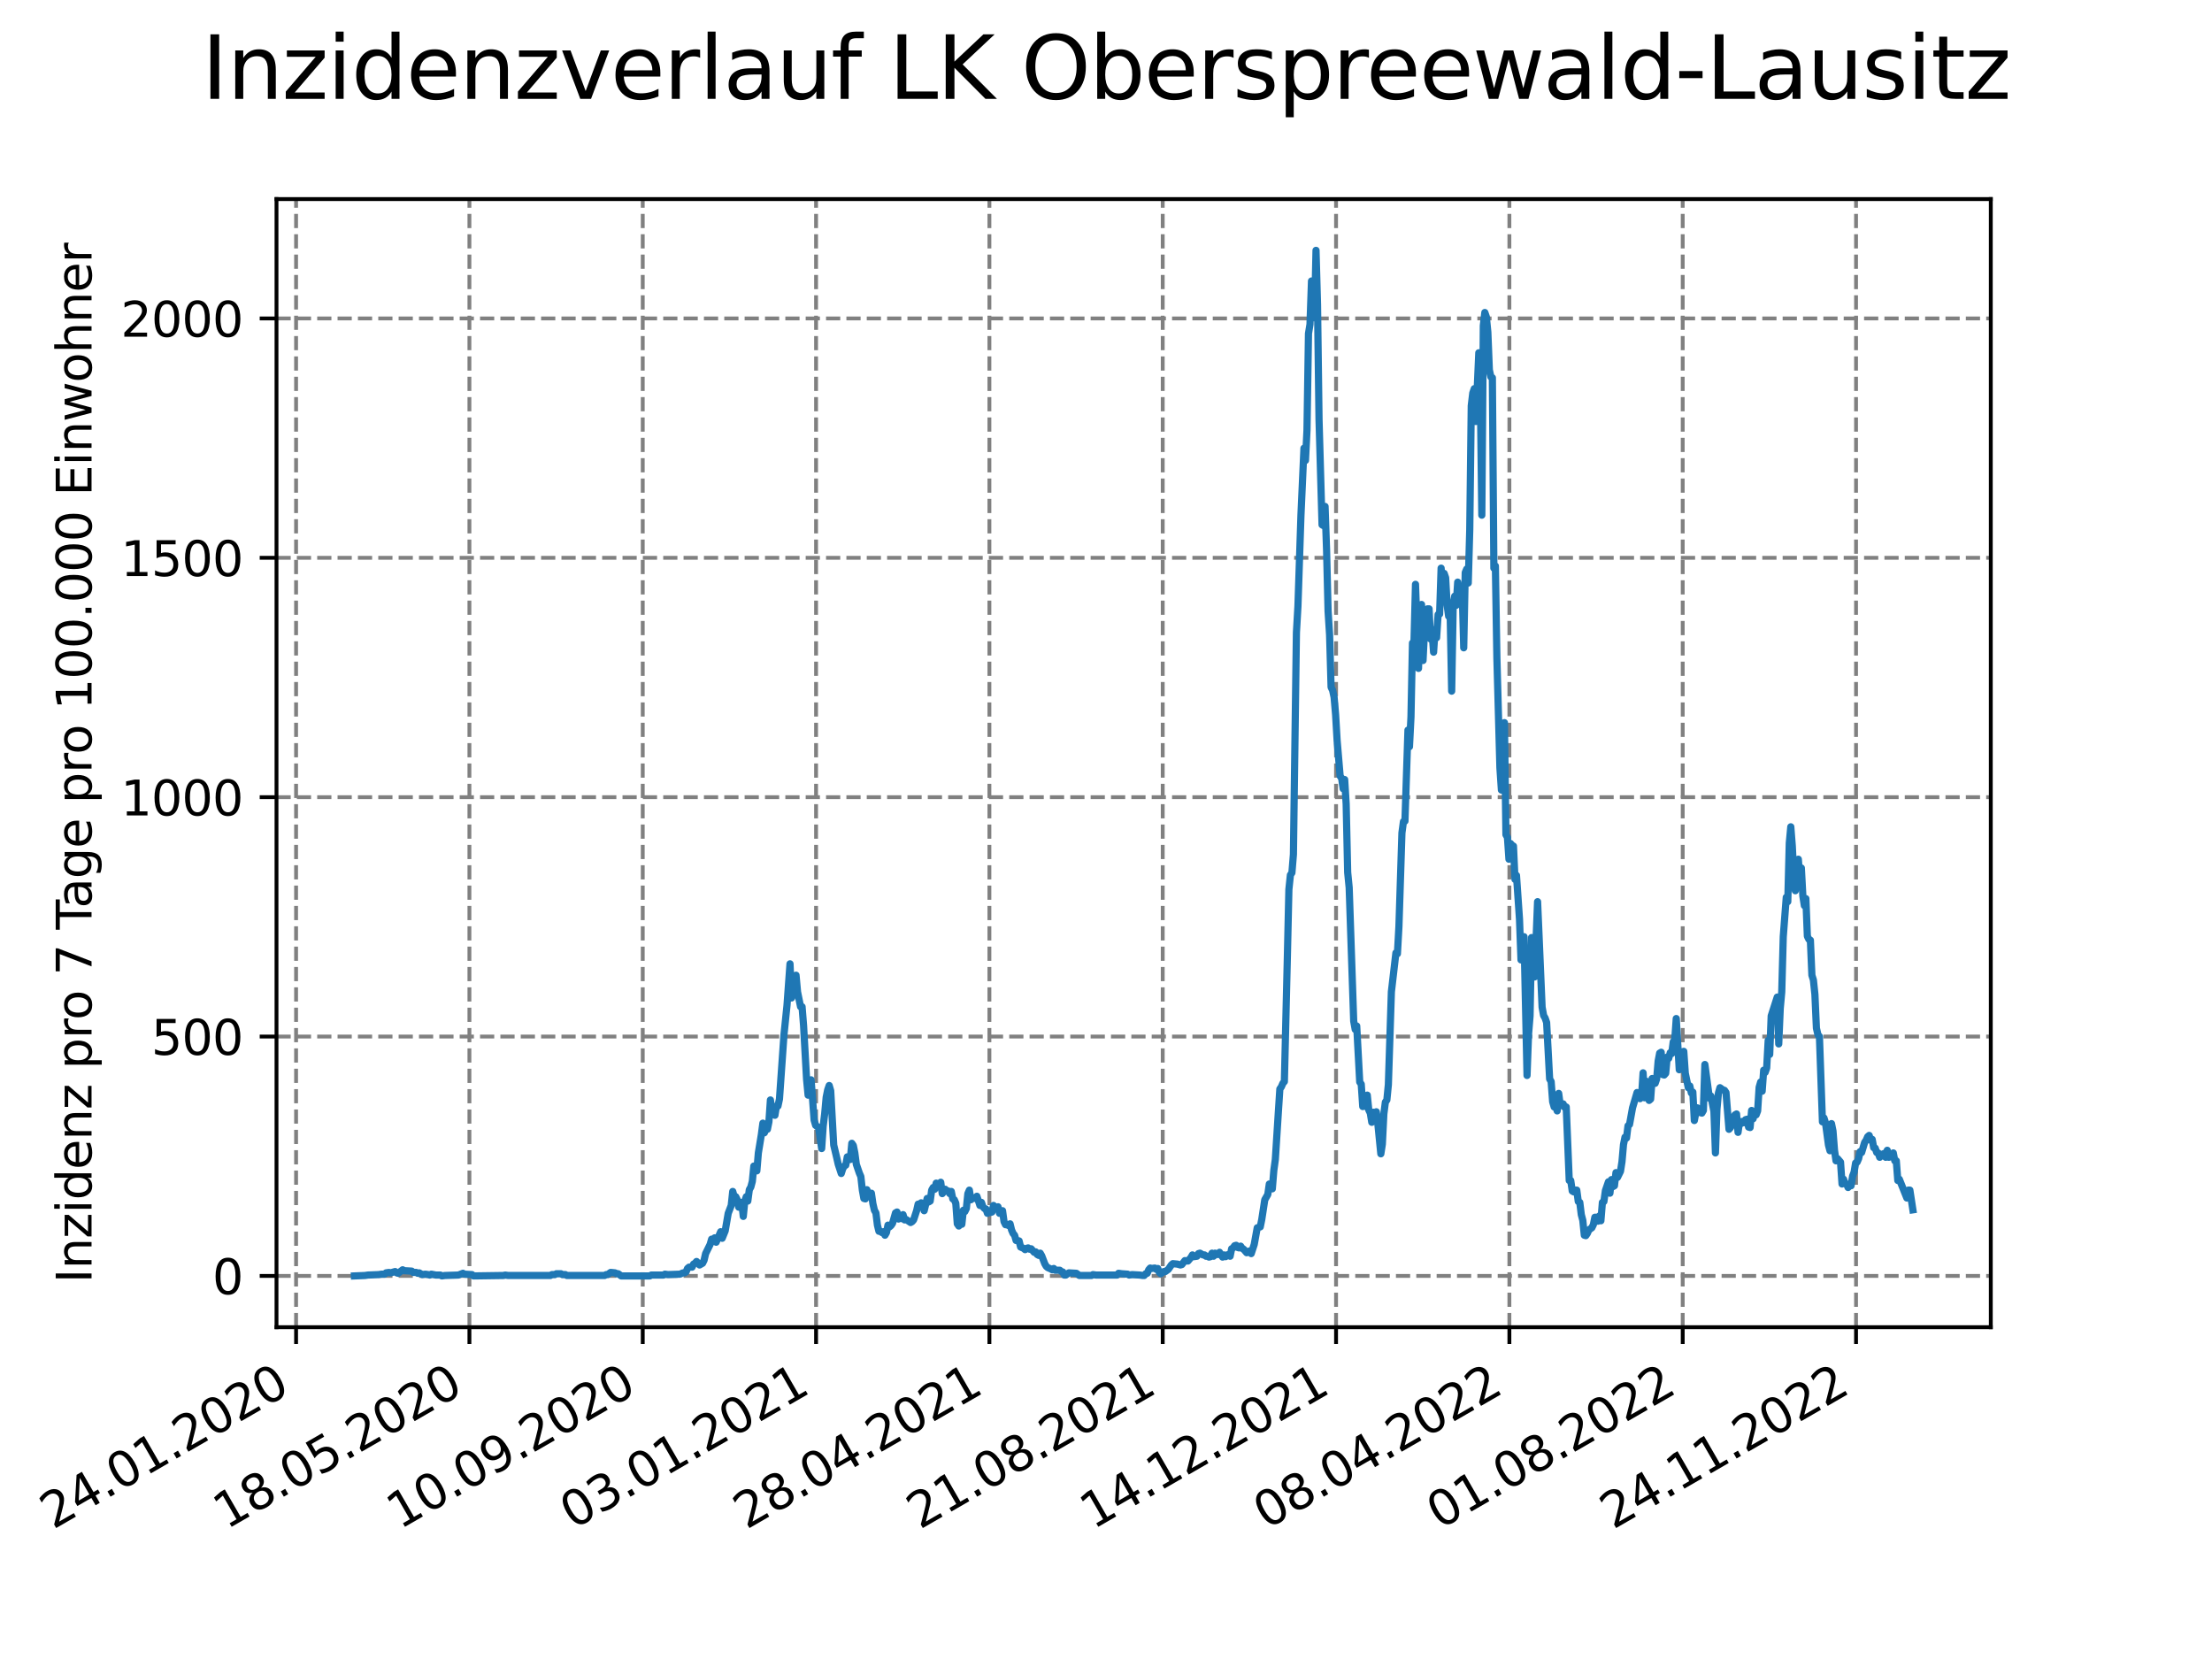 <?xml version="1.0" encoding="utf-8" standalone="no"?>
<!DOCTYPE svg PUBLIC "-//W3C//DTD SVG 1.1//EN"
  "http://www.w3.org/Graphics/SVG/1.1/DTD/svg11.dtd">
<svg xmlns:xlink="http://www.w3.org/1999/xlink" width="460.8pt" height="345.6pt" viewBox="0 0 460.8 345.6" xmlns="http://www.w3.org/2000/svg" version="1.1">
 <defs>
  <style type="text/css">*{stroke-linejoin: round; stroke-linecap: butt}</style>
 </defs>
 <g id="figure_1">
  <g id="patch_1">
   <path d="M 0 345.6 
L 460.8 345.6 
L 460.8 0 
L 0 0 
z
" style="fill: #ffffff"/>
  </g>
  <g id="axes_1">
   <g id="patch_2">
    <path d="M 57.6 276.48 
L 414.72 276.48 
L 414.72 41.472 
L 57.6 41.472 
z
" style="fill: #ffffff"/>
   </g>
   <g id="matplotlib.axis_1">
    <g id="xtick_1">
     <g id="line2d_1">
      <path d="M 61.679 276.48 
L 61.679 41.472 
" clip-path="url(#pa7d94f4fd1)" style="fill: none; stroke-dasharray: 2.96,1.28; stroke-dashoffset: 0; stroke: #808080; stroke-width: 0.8"/>
     </g>
     <g id="line2d_2">
      <defs>
       <path id="mafaff8a886" d="M 0 0 
L 0 3.5 
" style="stroke: #000000; stroke-width: 0.8"/>
      </defs>
      <g>
       <use xlink:href="#mafaff8a886" x="61.679" y="276.48" style="stroke: #000000; stroke-width: 0.8"/>
      </g>
     </g>
     <g id="text_1">
      <!-- 24.01.2020 -->
      <g transform="translate(11.054 318.689) rotate(-30) scale(0.1 -0.1)">
       <defs>
        <path id="DejaVuSans-32" d="M 1228 531 
L 3431 531 
L 3431 0 
L 469 0 
L 469 531 
Q 828 903 1448 1529 
Q 2069 2156 2228 2338 
Q 2531 2678 2651 2914 
Q 2772 3150 2772 3378 
Q 2772 3750 2511 3984 
Q 2250 4219 1831 4219 
Q 1534 4219 1204 4116 
Q 875 4013 500 3803 
L 500 4441 
Q 881 4594 1212 4672 
Q 1544 4750 1819 4750 
Q 2544 4750 2975 4387 
Q 3406 4025 3406 3419 
Q 3406 3131 3298 2873 
Q 3191 2616 2906 2266 
Q 2828 2175 2409 1742 
Q 1991 1309 1228 531 
z
" transform="scale(0.016)"/>
        <path id="DejaVuSans-34" d="M 2419 4116 
L 825 1625 
L 2419 1625 
L 2419 4116 
z
M 2253 4666 
L 3047 4666 
L 3047 1625 
L 3713 1625 
L 3713 1100 
L 3047 1100 
L 3047 0 
L 2419 0 
L 2419 1100 
L 313 1100 
L 313 1709 
L 2253 4666 
z
" transform="scale(0.016)"/>
        <path id="DejaVuSans-2e" d="M 684 794 
L 1344 794 
L 1344 0 
L 684 0 
L 684 794 
z
" transform="scale(0.016)"/>
        <path id="DejaVuSans-30" d="M 2034 4250 
Q 1547 4250 1301 3770 
Q 1056 3291 1056 2328 
Q 1056 1369 1301 889 
Q 1547 409 2034 409 
Q 2525 409 2770 889 
Q 3016 1369 3016 2328 
Q 3016 3291 2770 3770 
Q 2525 4250 2034 4250 
z
M 2034 4750 
Q 2819 4750 3233 4129 
Q 3647 3509 3647 2328 
Q 3647 1150 3233 529 
Q 2819 -91 2034 -91 
Q 1250 -91 836 529 
Q 422 1150 422 2328 
Q 422 3509 836 4129 
Q 1250 4750 2034 4750 
z
" transform="scale(0.016)"/>
        <path id="DejaVuSans-31" d="M 794 531 
L 1825 531 
L 1825 4091 
L 703 3866 
L 703 4441 
L 1819 4666 
L 2450 4666 
L 2450 531 
L 3481 531 
L 3481 0 
L 794 0 
L 794 531 
z
" transform="scale(0.016)"/>
       </defs>
       <use xlink:href="#DejaVuSans-32"/>
       <use xlink:href="#DejaVuSans-34" x="63.623"/>
       <use xlink:href="#DejaVuSans-2e" x="127.246"/>
       <use xlink:href="#DejaVuSans-30" x="159.033"/>
       <use xlink:href="#DejaVuSans-31" x="222.656"/>
       <use xlink:href="#DejaVuSans-2e" x="286.279"/>
       <use xlink:href="#DejaVuSans-32" x="318.066"/>
       <use xlink:href="#DejaVuSans-30" x="381.689"/>
       <use xlink:href="#DejaVuSans-32" x="445.312"/>
       <use xlink:href="#DejaVuSans-30" x="508.936"/>
      </g>
     </g>
    </g>
    <g id="xtick_2">
     <g id="line2d_3">
      <path d="M 97.787 276.48 
L 97.787 41.472 
" clip-path="url(#pa7d94f4fd1)" style="fill: none; stroke-dasharray: 2.96,1.28; stroke-dashoffset: 0; stroke: #808080; stroke-width: 0.8"/>
     </g>
     <g id="line2d_4">
      <g>
       <use xlink:href="#mafaff8a886" x="97.787" y="276.48" style="stroke: #000000; stroke-width: 0.8"/>
      </g>
     </g>
     <g id="text_2">
      <!-- 18.05.2020 -->
      <g transform="translate(47.162 318.689) rotate(-30) scale(0.1 -0.1)">
       <defs>
        <path id="DejaVuSans-38" d="M 2034 2216 
Q 1584 2216 1326 1975 
Q 1069 1734 1069 1313 
Q 1069 891 1326 650 
Q 1584 409 2034 409 
Q 2484 409 2743 651 
Q 3003 894 3003 1313 
Q 3003 1734 2745 1975 
Q 2488 2216 2034 2216 
z
M 1403 2484 
Q 997 2584 770 2862 
Q 544 3141 544 3541 
Q 544 4100 942 4425 
Q 1341 4750 2034 4750 
Q 2731 4750 3128 4425 
Q 3525 4100 3525 3541 
Q 3525 3141 3298 2862 
Q 3072 2584 2669 2484 
Q 3125 2378 3379 2068 
Q 3634 1759 3634 1313 
Q 3634 634 3220 271 
Q 2806 -91 2034 -91 
Q 1263 -91 848 271 
Q 434 634 434 1313 
Q 434 1759 690 2068 
Q 947 2378 1403 2484 
z
M 1172 3481 
Q 1172 3119 1398 2916 
Q 1625 2713 2034 2713 
Q 2441 2713 2670 2916 
Q 2900 3119 2900 3481 
Q 2900 3844 2670 4047 
Q 2441 4250 2034 4250 
Q 1625 4250 1398 4047 
Q 1172 3844 1172 3481 
z
" transform="scale(0.016)"/>
        <path id="DejaVuSans-35" d="M 691 4666 
L 3169 4666 
L 3169 4134 
L 1269 4134 
L 1269 2991 
Q 1406 3038 1543 3061 
Q 1681 3084 1819 3084 
Q 2600 3084 3056 2656 
Q 3513 2228 3513 1497 
Q 3513 744 3044 326 
Q 2575 -91 1722 -91 
Q 1428 -91 1123 -41 
Q 819 9 494 109 
L 494 744 
Q 775 591 1075 516 
Q 1375 441 1709 441 
Q 2250 441 2565 725 
Q 2881 1009 2881 1497 
Q 2881 1984 2565 2268 
Q 2250 2553 1709 2553 
Q 1456 2553 1204 2497 
Q 953 2441 691 2322 
L 691 4666 
z
" transform="scale(0.016)"/>
       </defs>
       <use xlink:href="#DejaVuSans-31"/>
       <use xlink:href="#DejaVuSans-38" x="63.623"/>
       <use xlink:href="#DejaVuSans-2e" x="127.246"/>
       <use xlink:href="#DejaVuSans-30" x="159.033"/>
       <use xlink:href="#DejaVuSans-35" x="222.656"/>
       <use xlink:href="#DejaVuSans-2e" x="286.279"/>
       <use xlink:href="#DejaVuSans-32" x="318.066"/>
       <use xlink:href="#DejaVuSans-30" x="381.689"/>
       <use xlink:href="#DejaVuSans-32" x="445.312"/>
       <use xlink:href="#DejaVuSans-30" x="508.936"/>
      </g>
     </g>
    </g>
    <g id="xtick_3">
     <g id="line2d_5">
      <path d="M 133.894 276.48 
L 133.894 41.472 
" clip-path="url(#pa7d94f4fd1)" style="fill: none; stroke-dasharray: 2.96,1.28; stroke-dashoffset: 0; stroke: #808080; stroke-width: 0.8"/>
     </g>
     <g id="line2d_6">
      <g>
       <use xlink:href="#mafaff8a886" x="133.894" y="276.48" style="stroke: #000000; stroke-width: 0.8"/>
      </g>
     </g>
     <g id="text_3">
      <!-- 10.09.2020 -->
      <g transform="translate(83.269 318.689) rotate(-30) scale(0.1 -0.1)">
       <defs>
        <path id="DejaVuSans-39" d="M 703 97 
L 703 672 
Q 941 559 1184 500 
Q 1428 441 1663 441 
Q 2288 441 2617 861 
Q 2947 1281 2994 2138 
Q 2813 1869 2534 1725 
Q 2256 1581 1919 1581 
Q 1219 1581 811 2004 
Q 403 2428 403 3163 
Q 403 3881 828 4315 
Q 1253 4750 1959 4750 
Q 2769 4750 3195 4129 
Q 3622 3509 3622 2328 
Q 3622 1225 3098 567 
Q 2575 -91 1691 -91 
Q 1453 -91 1209 -44 
Q 966 3 703 97 
z
M 1959 2075 
Q 2384 2075 2632 2365 
Q 2881 2656 2881 3163 
Q 2881 3666 2632 3958 
Q 2384 4250 1959 4250 
Q 1534 4250 1286 3958 
Q 1038 3666 1038 3163 
Q 1038 2656 1286 2365 
Q 1534 2075 1959 2075 
z
" transform="scale(0.016)"/>
       </defs>
       <use xlink:href="#DejaVuSans-31"/>
       <use xlink:href="#DejaVuSans-30" x="63.623"/>
       <use xlink:href="#DejaVuSans-2e" x="127.246"/>
       <use xlink:href="#DejaVuSans-30" x="159.033"/>
       <use xlink:href="#DejaVuSans-39" x="222.656"/>
       <use xlink:href="#DejaVuSans-2e" x="286.279"/>
       <use xlink:href="#DejaVuSans-32" x="318.066"/>
       <use xlink:href="#DejaVuSans-30" x="381.689"/>
       <use xlink:href="#DejaVuSans-32" x="445.312"/>
       <use xlink:href="#DejaVuSans-30" x="508.936"/>
      </g>
     </g>
    </g>
    <g id="xtick_4">
     <g id="line2d_7">
      <path d="M 170.002 276.48 
L 170.002 41.472 
" clip-path="url(#pa7d94f4fd1)" style="fill: none; stroke-dasharray: 2.96,1.28; stroke-dashoffset: 0; stroke: #808080; stroke-width: 0.8"/>
     </g>
     <g id="line2d_8">
      <g>
       <use xlink:href="#mafaff8a886" x="170.002" y="276.48" style="stroke: #000000; stroke-width: 0.8"/>
      </g>
     </g>
     <g id="text_4">
      <!-- 03.01.2021 -->
      <g transform="translate(119.377 318.689) rotate(-30) scale(0.1 -0.1)">
       <defs>
        <path id="DejaVuSans-33" d="M 2597 2516 
Q 3050 2419 3304 2112 
Q 3559 1806 3559 1356 
Q 3559 666 3084 287 
Q 2609 -91 1734 -91 
Q 1441 -91 1130 -33 
Q 819 25 488 141 
L 488 750 
Q 750 597 1062 519 
Q 1375 441 1716 441 
Q 2309 441 2620 675 
Q 2931 909 2931 1356 
Q 2931 1769 2642 2001 
Q 2353 2234 1838 2234 
L 1294 2234 
L 1294 2753 
L 1863 2753 
Q 2328 2753 2575 2939 
Q 2822 3125 2822 3475 
Q 2822 3834 2567 4026 
Q 2313 4219 1838 4219 
Q 1578 4219 1281 4162 
Q 984 4106 628 3988 
L 628 4550 
Q 988 4650 1302 4700 
Q 1616 4750 1894 4750 
Q 2613 4750 3031 4423 
Q 3450 4097 3450 3541 
Q 3450 3153 3228 2886 
Q 3006 2619 2597 2516 
z
" transform="scale(0.016)"/>
       </defs>
       <use xlink:href="#DejaVuSans-30"/>
       <use xlink:href="#DejaVuSans-33" x="63.623"/>
       <use xlink:href="#DejaVuSans-2e" x="127.246"/>
       <use xlink:href="#DejaVuSans-30" x="159.033"/>
       <use xlink:href="#DejaVuSans-31" x="222.656"/>
       <use xlink:href="#DejaVuSans-2e" x="286.279"/>
       <use xlink:href="#DejaVuSans-32" x="318.066"/>
       <use xlink:href="#DejaVuSans-30" x="381.689"/>
       <use xlink:href="#DejaVuSans-32" x="445.312"/>
       <use xlink:href="#DejaVuSans-31" x="508.936"/>
      </g>
     </g>
    </g>
    <g id="xtick_5">
     <g id="line2d_9">
      <path d="M 206.11 276.48 
L 206.11 41.472 
" clip-path="url(#pa7d94f4fd1)" style="fill: none; stroke-dasharray: 2.96,1.28; stroke-dashoffset: 0; stroke: #808080; stroke-width: 0.8"/>
     </g>
     <g id="line2d_10">
      <g>
       <use xlink:href="#mafaff8a886" x="206.11" y="276.48" style="stroke: #000000; stroke-width: 0.8"/>
      </g>
     </g>
     <g id="text_5">
      <!-- 28.04.2021 -->
      <g transform="translate(155.484 318.689) rotate(-30) scale(0.1 -0.1)">
       <use xlink:href="#DejaVuSans-32"/>
       <use xlink:href="#DejaVuSans-38" x="63.623"/>
       <use xlink:href="#DejaVuSans-2e" x="127.246"/>
       <use xlink:href="#DejaVuSans-30" x="159.033"/>
       <use xlink:href="#DejaVuSans-34" x="222.656"/>
       <use xlink:href="#DejaVuSans-2e" x="286.279"/>
       <use xlink:href="#DejaVuSans-32" x="318.066"/>
       <use xlink:href="#DejaVuSans-30" x="381.689"/>
       <use xlink:href="#DejaVuSans-32" x="445.312"/>
       <use xlink:href="#DejaVuSans-31" x="508.936"/>
      </g>
     </g>
    </g>
    <g id="xtick_6">
     <g id="line2d_11">
      <path d="M 242.217 276.48 
L 242.217 41.472 
" clip-path="url(#pa7d94f4fd1)" style="fill: none; stroke-dasharray: 2.96,1.28; stroke-dashoffset: 0; stroke: #808080; stroke-width: 0.8"/>
     </g>
     <g id="line2d_12">
      <g>
       <use xlink:href="#mafaff8a886" x="242.217" y="276.48" style="stroke: #000000; stroke-width: 0.8"/>
      </g>
     </g>
     <g id="text_6">
      <!-- 21.08.2021 -->
      <g transform="translate(191.592 318.689) rotate(-30) scale(0.1 -0.1)">
       <use xlink:href="#DejaVuSans-32"/>
       <use xlink:href="#DejaVuSans-31" x="63.623"/>
       <use xlink:href="#DejaVuSans-2e" x="127.246"/>
       <use xlink:href="#DejaVuSans-30" x="159.033"/>
       <use xlink:href="#DejaVuSans-38" x="222.656"/>
       <use xlink:href="#DejaVuSans-2e" x="286.279"/>
       <use xlink:href="#DejaVuSans-32" x="318.066"/>
       <use xlink:href="#DejaVuSans-30" x="381.689"/>
       <use xlink:href="#DejaVuSans-32" x="445.312"/>
       <use xlink:href="#DejaVuSans-31" x="508.936"/>
      </g>
     </g>
    </g>
    <g id="xtick_7">
     <g id="line2d_13">
      <path d="M 278.325 276.48 
L 278.325 41.472 
" clip-path="url(#pa7d94f4fd1)" style="fill: none; stroke-dasharray: 2.96,1.28; stroke-dashoffset: 0; stroke: #808080; stroke-width: 0.8"/>
     </g>
     <g id="line2d_14">
      <g>
       <use xlink:href="#mafaff8a886" x="278.325" y="276.48" style="stroke: #000000; stroke-width: 0.8"/>
      </g>
     </g>
     <g id="text_7">
      <!-- 14.12.2021 -->
      <g transform="translate(227.7 318.689) rotate(-30) scale(0.1 -0.1)">
       <use xlink:href="#DejaVuSans-31"/>
       <use xlink:href="#DejaVuSans-34" x="63.623"/>
       <use xlink:href="#DejaVuSans-2e" x="127.246"/>
       <use xlink:href="#DejaVuSans-31" x="159.033"/>
       <use xlink:href="#DejaVuSans-32" x="222.656"/>
       <use xlink:href="#DejaVuSans-2e" x="286.279"/>
       <use xlink:href="#DejaVuSans-32" x="318.066"/>
       <use xlink:href="#DejaVuSans-30" x="381.689"/>
       <use xlink:href="#DejaVuSans-32" x="445.312"/>
       <use xlink:href="#DejaVuSans-31" x="508.936"/>
      </g>
     </g>
    </g>
    <g id="xtick_8">
     <g id="line2d_15">
      <path d="M 314.432 276.48 
L 314.432 41.472 
" clip-path="url(#pa7d94f4fd1)" style="fill: none; stroke-dasharray: 2.96,1.28; stroke-dashoffset: 0; stroke: #808080; stroke-width: 0.8"/>
     </g>
     <g id="line2d_16">
      <g>
       <use xlink:href="#mafaff8a886" x="314.432" y="276.48" style="stroke: #000000; stroke-width: 0.8"/>
      </g>
     </g>
     <g id="text_8">
      <!-- 08.04.2022 -->
      <g transform="translate(263.807 318.689) rotate(-30) scale(0.1 -0.1)">
       <use xlink:href="#DejaVuSans-30"/>
       <use xlink:href="#DejaVuSans-38" x="63.623"/>
       <use xlink:href="#DejaVuSans-2e" x="127.246"/>
       <use xlink:href="#DejaVuSans-30" x="159.033"/>
       <use xlink:href="#DejaVuSans-34" x="222.656"/>
       <use xlink:href="#DejaVuSans-2e" x="286.279"/>
       <use xlink:href="#DejaVuSans-32" x="318.066"/>
       <use xlink:href="#DejaVuSans-30" x="381.689"/>
       <use xlink:href="#DejaVuSans-32" x="445.312"/>
       <use xlink:href="#DejaVuSans-32" x="508.936"/>
      </g>
     </g>
    </g>
    <g id="xtick_9">
     <g id="line2d_17">
      <path d="M 350.54 276.48 
L 350.54 41.472 
" clip-path="url(#pa7d94f4fd1)" style="fill: none; stroke-dasharray: 2.96,1.28; stroke-dashoffset: 0; stroke: #808080; stroke-width: 0.8"/>
     </g>
     <g id="line2d_18">
      <g>
       <use xlink:href="#mafaff8a886" x="350.54" y="276.48" style="stroke: #000000; stroke-width: 0.8"/>
      </g>
     </g>
     <g id="text_9">
      <!-- 01.08.2022 -->
      <g transform="translate(299.915 318.689) rotate(-30) scale(0.1 -0.1)">
       <use xlink:href="#DejaVuSans-30"/>
       <use xlink:href="#DejaVuSans-31" x="63.623"/>
       <use xlink:href="#DejaVuSans-2e" x="127.246"/>
       <use xlink:href="#DejaVuSans-30" x="159.033"/>
       <use xlink:href="#DejaVuSans-38" x="222.656"/>
       <use xlink:href="#DejaVuSans-2e" x="286.279"/>
       <use xlink:href="#DejaVuSans-32" x="318.066"/>
       <use xlink:href="#DejaVuSans-30" x="381.689"/>
       <use xlink:href="#DejaVuSans-32" x="445.312"/>
       <use xlink:href="#DejaVuSans-32" x="508.936"/>
      </g>
     </g>
    </g>
    <g id="xtick_10">
     <g id="line2d_19">
      <path d="M 386.648 276.48 
L 386.648 41.472 
" clip-path="url(#pa7d94f4fd1)" style="fill: none; stroke-dasharray: 2.96,1.28; stroke-dashoffset: 0; stroke: #808080; stroke-width: 0.8"/>
     </g>
     <g id="line2d_20">
      <g>
       <use xlink:href="#mafaff8a886" x="386.648" y="276.48" style="stroke: #000000; stroke-width: 0.8"/>
      </g>
     </g>
     <g id="text_10">
      <!-- 24.11.2022 -->
      <g transform="translate(336.022 318.689) rotate(-30) scale(0.1 -0.1)">
       <use xlink:href="#DejaVuSans-32"/>
       <use xlink:href="#DejaVuSans-34" x="63.623"/>
       <use xlink:href="#DejaVuSans-2e" x="127.246"/>
       <use xlink:href="#DejaVuSans-31" x="159.033"/>
       <use xlink:href="#DejaVuSans-31" x="222.656"/>
       <use xlink:href="#DejaVuSans-2e" x="286.279"/>
       <use xlink:href="#DejaVuSans-32" x="318.066"/>
       <use xlink:href="#DejaVuSans-30" x="381.689"/>
       <use xlink:href="#DejaVuSans-32" x="445.312"/>
       <use xlink:href="#DejaVuSans-32" x="508.936"/>
      </g>
     </g>
    </g>
   </g>
   <g id="matplotlib.axis_2">
    <g id="ytick_1">
     <g id="line2d_21">
      <path d="M 57.6 265.798 
L 414.72 265.798 
" clip-path="url(#pa7d94f4fd1)" style="fill: none; stroke-dasharray: 2.96,1.28; stroke-dashoffset: 0; stroke: #808080; stroke-width: 0.8"/>
     </g>
     <g id="line2d_22">
      <defs>
       <path id="m490dc7d028" d="M 0 0 
L -3.5 0 
" style="stroke: #000000; stroke-width: 0.8"/>
      </defs>
      <g>
       <use xlink:href="#m490dc7d028" x="57.6" y="265.798" style="stroke: #000000; stroke-width: 0.8"/>
      </g>
     </g>
     <g id="text_11">
      <!-- 0 -->
      <g transform="translate(44.237 269.597) scale(0.1 -0.1)">
       <use xlink:href="#DejaVuSans-30"/>
      </g>
     </g>
    </g>
    <g id="ytick_2">
     <g id="line2d_23">
      <path d="M 57.6 215.934 
L 414.72 215.934 
" clip-path="url(#pa7d94f4fd1)" style="fill: none; stroke-dasharray: 2.96,1.28; stroke-dashoffset: 0; stroke: #808080; stroke-width: 0.8"/>
     </g>
     <g id="line2d_24">
      <g>
       <use xlink:href="#m490dc7d028" x="57.6" y="215.934" style="stroke: #000000; stroke-width: 0.8"/>
      </g>
     </g>
     <g id="text_12">
      <!-- 500 -->
      <g transform="translate(31.512 219.733) scale(0.1 -0.1)">
       <use xlink:href="#DejaVuSans-35"/>
       <use xlink:href="#DejaVuSans-30" x="63.623"/>
       <use xlink:href="#DejaVuSans-30" x="127.246"/>
      </g>
     </g>
    </g>
    <g id="ytick_3">
     <g id="line2d_25">
      <path d="M 57.6 166.069 
L 414.72 166.069 
" clip-path="url(#pa7d94f4fd1)" style="fill: none; stroke-dasharray: 2.96,1.28; stroke-dashoffset: 0; stroke: #808080; stroke-width: 0.8"/>
     </g>
     <g id="line2d_26">
      <g>
       <use xlink:href="#m490dc7d028" x="57.6" y="166.069" style="stroke: #000000; stroke-width: 0.8"/>
      </g>
     </g>
     <g id="text_13">
      <!-- 1000 -->
      <g transform="translate(25.15 169.868) scale(0.1 -0.1)">
       <use xlink:href="#DejaVuSans-31"/>
       <use xlink:href="#DejaVuSans-30" x="63.623"/>
       <use xlink:href="#DejaVuSans-30" x="127.246"/>
       <use xlink:href="#DejaVuSans-30" x="190.869"/>
      </g>
     </g>
    </g>
    <g id="ytick_4">
     <g id="line2d_27">
      <path d="M 57.6 116.205 
L 414.72 116.205 
" clip-path="url(#pa7d94f4fd1)" style="fill: none; stroke-dasharray: 2.96,1.28; stroke-dashoffset: 0; stroke: #808080; stroke-width: 0.8"/>
     </g>
     <g id="line2d_28">
      <g>
       <use xlink:href="#m490dc7d028" x="57.6" y="116.205" style="stroke: #000000; stroke-width: 0.8"/>
      </g>
     </g>
     <g id="text_14">
      <!-- 1500 -->
      <g transform="translate(25.15 120.004) scale(0.1 -0.1)">
       <use xlink:href="#DejaVuSans-31"/>
       <use xlink:href="#DejaVuSans-35" x="63.623"/>
       <use xlink:href="#DejaVuSans-30" x="127.246"/>
       <use xlink:href="#DejaVuSans-30" x="190.869"/>
      </g>
     </g>
    </g>
    <g id="ytick_5">
     <g id="line2d_29">
      <path d="M 57.6 66.341 
L 414.72 66.341 
" clip-path="url(#pa7d94f4fd1)" style="fill: none; stroke-dasharray: 2.96,1.28; stroke-dashoffset: 0; stroke: #808080; stroke-width: 0.8"/>
     </g>
     <g id="line2d_30">
      <g>
       <use xlink:href="#m490dc7d028" x="57.6" y="66.341" style="stroke: #000000; stroke-width: 0.8"/>
      </g>
     </g>
     <g id="text_15">
      <!-- 2000 -->
      <g transform="translate(25.15 70.14) scale(0.1 -0.1)">
       <use xlink:href="#DejaVuSans-32"/>
       <use xlink:href="#DejaVuSans-30" x="63.623"/>
       <use xlink:href="#DejaVuSans-30" x="127.246"/>
       <use xlink:href="#DejaVuSans-30" x="190.869"/>
      </g>
     </g>
    </g>
    <g id="text_16">
     <!-- Inzidenz pro 7 Tage pro 100.000 Einwohner -->
     <g transform="translate(19.07 267.301) rotate(-90) scale(0.1 -0.1)">
      <defs>
       <path id="DejaVuSans-49" d="M 628 4666 
L 1259 4666 
L 1259 0 
L 628 0 
L 628 4666 
z
" transform="scale(0.016)"/>
       <path id="DejaVuSans-6e" d="M 3513 2113 
L 3513 0 
L 2938 0 
L 2938 2094 
Q 2938 2591 2744 2837 
Q 2550 3084 2163 3084 
Q 1697 3084 1428 2787 
Q 1159 2491 1159 1978 
L 1159 0 
L 581 0 
L 581 3500 
L 1159 3500 
L 1159 2956 
Q 1366 3272 1645 3428 
Q 1925 3584 2291 3584 
Q 2894 3584 3203 3211 
Q 3513 2838 3513 2113 
z
" transform="scale(0.016)"/>
       <path id="DejaVuSans-7a" d="M 353 3500 
L 3084 3500 
L 3084 2975 
L 922 459 
L 3084 459 
L 3084 0 
L 275 0 
L 275 525 
L 2438 3041 
L 353 3041 
L 353 3500 
z
" transform="scale(0.016)"/>
       <path id="DejaVuSans-69" d="M 603 3500 
L 1178 3500 
L 1178 0 
L 603 0 
L 603 3500 
z
M 603 4863 
L 1178 4863 
L 1178 4134 
L 603 4134 
L 603 4863 
z
" transform="scale(0.016)"/>
       <path id="DejaVuSans-64" d="M 2906 2969 
L 2906 4863 
L 3481 4863 
L 3481 0 
L 2906 0 
L 2906 525 
Q 2725 213 2448 61 
Q 2172 -91 1784 -91 
Q 1150 -91 751 415 
Q 353 922 353 1747 
Q 353 2572 751 3078 
Q 1150 3584 1784 3584 
Q 2172 3584 2448 3432 
Q 2725 3281 2906 2969 
z
M 947 1747 
Q 947 1113 1208 752 
Q 1469 391 1925 391 
Q 2381 391 2643 752 
Q 2906 1113 2906 1747 
Q 2906 2381 2643 2742 
Q 2381 3103 1925 3103 
Q 1469 3103 1208 2742 
Q 947 2381 947 1747 
z
" transform="scale(0.016)"/>
       <path id="DejaVuSans-65" d="M 3597 1894 
L 3597 1613 
L 953 1613 
Q 991 1019 1311 708 
Q 1631 397 2203 397 
Q 2534 397 2845 478 
Q 3156 559 3463 722 
L 3463 178 
Q 3153 47 2828 -22 
Q 2503 -91 2169 -91 
Q 1331 -91 842 396 
Q 353 884 353 1716 
Q 353 2575 817 3079 
Q 1281 3584 2069 3584 
Q 2775 3584 3186 3129 
Q 3597 2675 3597 1894 
z
M 3022 2063 
Q 3016 2534 2758 2815 
Q 2500 3097 2075 3097 
Q 1594 3097 1305 2825 
Q 1016 2553 972 2059 
L 3022 2063 
z
" transform="scale(0.016)"/>
       <path id="DejaVuSans-20" transform="scale(0.016)"/>
       <path id="DejaVuSans-70" d="M 1159 525 
L 1159 -1331 
L 581 -1331 
L 581 3500 
L 1159 3500 
L 1159 2969 
Q 1341 3281 1617 3432 
Q 1894 3584 2278 3584 
Q 2916 3584 3314 3078 
Q 3713 2572 3713 1747 
Q 3713 922 3314 415 
Q 2916 -91 2278 -91 
Q 1894 -91 1617 61 
Q 1341 213 1159 525 
z
M 3116 1747 
Q 3116 2381 2855 2742 
Q 2594 3103 2138 3103 
Q 1681 3103 1420 2742 
Q 1159 2381 1159 1747 
Q 1159 1113 1420 752 
Q 1681 391 2138 391 
Q 2594 391 2855 752 
Q 3116 1113 3116 1747 
z
" transform="scale(0.016)"/>
       <path id="DejaVuSans-72" d="M 2631 2963 
Q 2534 3019 2420 3045 
Q 2306 3072 2169 3072 
Q 1681 3072 1420 2755 
Q 1159 2438 1159 1844 
L 1159 0 
L 581 0 
L 581 3500 
L 1159 3500 
L 1159 2956 
Q 1341 3275 1631 3429 
Q 1922 3584 2338 3584 
Q 2397 3584 2469 3576 
Q 2541 3569 2628 3553 
L 2631 2963 
z
" transform="scale(0.016)"/>
       <path id="DejaVuSans-6f" d="M 1959 3097 
Q 1497 3097 1228 2736 
Q 959 2375 959 1747 
Q 959 1119 1226 758 
Q 1494 397 1959 397 
Q 2419 397 2687 759 
Q 2956 1122 2956 1747 
Q 2956 2369 2687 2733 
Q 2419 3097 1959 3097 
z
M 1959 3584 
Q 2709 3584 3137 3096 
Q 3566 2609 3566 1747 
Q 3566 888 3137 398 
Q 2709 -91 1959 -91 
Q 1206 -91 779 398 
Q 353 888 353 1747 
Q 353 2609 779 3096 
Q 1206 3584 1959 3584 
z
" transform="scale(0.016)"/>
       <path id="DejaVuSans-37" d="M 525 4666 
L 3525 4666 
L 3525 4397 
L 1831 0 
L 1172 0 
L 2766 4134 
L 525 4134 
L 525 4666 
z
" transform="scale(0.016)"/>
       <path id="DejaVuSans-54" d="M -19 4666 
L 3928 4666 
L 3928 4134 
L 2272 4134 
L 2272 0 
L 1638 0 
L 1638 4134 
L -19 4134 
L -19 4666 
z
" transform="scale(0.016)"/>
       <path id="DejaVuSans-61" d="M 2194 1759 
Q 1497 1759 1228 1600 
Q 959 1441 959 1056 
Q 959 750 1161 570 
Q 1363 391 1709 391 
Q 2188 391 2477 730 
Q 2766 1069 2766 1631 
L 2766 1759 
L 2194 1759 
z
M 3341 1997 
L 3341 0 
L 2766 0 
L 2766 531 
Q 2569 213 2275 61 
Q 1981 -91 1556 -91 
Q 1019 -91 701 211 
Q 384 513 384 1019 
Q 384 1609 779 1909 
Q 1175 2209 1959 2209 
L 2766 2209 
L 2766 2266 
Q 2766 2663 2505 2880 
Q 2244 3097 1772 3097 
Q 1472 3097 1187 3025 
Q 903 2953 641 2809 
L 641 3341 
Q 956 3463 1253 3523 
Q 1550 3584 1831 3584 
Q 2591 3584 2966 3190 
Q 3341 2797 3341 1997 
z
" transform="scale(0.016)"/>
       <path id="DejaVuSans-67" d="M 2906 1791 
Q 2906 2416 2648 2759 
Q 2391 3103 1925 3103 
Q 1463 3103 1205 2759 
Q 947 2416 947 1791 
Q 947 1169 1205 825 
Q 1463 481 1925 481 
Q 2391 481 2648 825 
Q 2906 1169 2906 1791 
z
M 3481 434 
Q 3481 -459 3084 -895 
Q 2688 -1331 1869 -1331 
Q 1566 -1331 1297 -1286 
Q 1028 -1241 775 -1147 
L 775 -588 
Q 1028 -725 1275 -790 
Q 1522 -856 1778 -856 
Q 2344 -856 2625 -561 
Q 2906 -266 2906 331 
L 2906 616 
Q 2728 306 2450 153 
Q 2172 0 1784 0 
Q 1141 0 747 490 
Q 353 981 353 1791 
Q 353 2603 747 3093 
Q 1141 3584 1784 3584 
Q 2172 3584 2450 3431 
Q 2728 3278 2906 2969 
L 2906 3500 
L 3481 3500 
L 3481 434 
z
" transform="scale(0.016)"/>
       <path id="DejaVuSans-45" d="M 628 4666 
L 3578 4666 
L 3578 4134 
L 1259 4134 
L 1259 2753 
L 3481 2753 
L 3481 2222 
L 1259 2222 
L 1259 531 
L 3634 531 
L 3634 0 
L 628 0 
L 628 4666 
z
" transform="scale(0.016)"/>
       <path id="DejaVuSans-77" d="M 269 3500 
L 844 3500 
L 1563 769 
L 2278 3500 
L 2956 3500 
L 3675 769 
L 4391 3500 
L 4966 3500 
L 4050 0 
L 3372 0 
L 2619 2869 
L 1863 0 
L 1184 0 
L 269 3500 
z
" transform="scale(0.016)"/>
       <path id="DejaVuSans-68" d="M 3513 2113 
L 3513 0 
L 2938 0 
L 2938 2094 
Q 2938 2591 2744 2837 
Q 2550 3084 2163 3084 
Q 1697 3084 1428 2787 
Q 1159 2491 1159 1978 
L 1159 0 
L 581 0 
L 581 4863 
L 1159 4863 
L 1159 2956 
Q 1366 3272 1645 3428 
Q 1925 3584 2291 3584 
Q 2894 3584 3203 3211 
Q 3513 2838 3513 2113 
z
" transform="scale(0.016)"/>
      </defs>
      <use xlink:href="#DejaVuSans-49"/>
      <use xlink:href="#DejaVuSans-6e" x="29.492"/>
      <use xlink:href="#DejaVuSans-7a" x="92.871"/>
      <use xlink:href="#DejaVuSans-69" x="145.361"/>
      <use xlink:href="#DejaVuSans-64" x="173.145"/>
      <use xlink:href="#DejaVuSans-65" x="236.621"/>
      <use xlink:href="#DejaVuSans-6e" x="298.145"/>
      <use xlink:href="#DejaVuSans-7a" x="361.523"/>
      <use xlink:href="#DejaVuSans-20" x="414.014"/>
      <use xlink:href="#DejaVuSans-70" x="445.801"/>
      <use xlink:href="#DejaVuSans-72" x="509.277"/>
      <use xlink:href="#DejaVuSans-6f" x="548.141"/>
      <use xlink:href="#DejaVuSans-20" x="609.322"/>
      <use xlink:href="#DejaVuSans-37" x="641.109"/>
      <use xlink:href="#DejaVuSans-20" x="704.732"/>
      <use xlink:href="#DejaVuSans-54" x="736.52"/>
      <use xlink:href="#DejaVuSans-61" x="781.104"/>
      <use xlink:href="#DejaVuSans-67" x="842.383"/>
      <use xlink:href="#DejaVuSans-65" x="905.859"/>
      <use xlink:href="#DejaVuSans-20" x="967.383"/>
      <use xlink:href="#DejaVuSans-70" x="999.17"/>
      <use xlink:href="#DejaVuSans-72" x="1062.646"/>
      <use xlink:href="#DejaVuSans-6f" x="1101.51"/>
      <use xlink:href="#DejaVuSans-20" x="1162.691"/>
      <use xlink:href="#DejaVuSans-31" x="1194.479"/>
      <use xlink:href="#DejaVuSans-30" x="1258.102"/>
      <use xlink:href="#DejaVuSans-30" x="1321.725"/>
      <use xlink:href="#DejaVuSans-2e" x="1385.348"/>
      <use xlink:href="#DejaVuSans-30" x="1417.135"/>
      <use xlink:href="#DejaVuSans-30" x="1480.758"/>
      <use xlink:href="#DejaVuSans-30" x="1544.381"/>
      <use xlink:href="#DejaVuSans-20" x="1608.004"/>
      <use xlink:href="#DejaVuSans-45" x="1639.791"/>
      <use xlink:href="#DejaVuSans-69" x="1702.975"/>
      <use xlink:href="#DejaVuSans-6e" x="1730.758"/>
      <use xlink:href="#DejaVuSans-77" x="1794.137"/>
      <use xlink:href="#DejaVuSans-6f" x="1875.924"/>
      <use xlink:href="#DejaVuSans-68" x="1937.105"/>
      <use xlink:href="#DejaVuSans-6e" x="2000.484"/>
      <use xlink:href="#DejaVuSans-65" x="2063.863"/>
      <use xlink:href="#DejaVuSans-72" x="2125.387"/>
     </g>
    </g>
   </g>
   <g id="line2d_31">
    <path d="M 73.833 265.798 
L 76.031 265.707 
L 76.659 265.615 
L 78.856 265.524 
L 79.484 265.433 
L 80.112 265.433 
L 80.426 265.16 
L 81.054 265.068 
L 81.368 265.16 
L 82.31 264.886 
L 82.624 265.16 
L 82.938 265.251 
L 83.88 264.521 
L 84.194 264.704 
L 85.764 264.795 
L 86.078 265.068 
L 86.706 265.068 
L 87.02 265.251 
L 87.334 265.16 
L 87.962 265.524 
L 88.59 265.433 
L 89.218 265.524 
L 89.532 265.615 
L 89.846 265.433 
L 90.788 265.615 
L 91.73 265.615 
L 92.044 265.798 
L 92.671 265.707 
L 95.497 265.615 
L 96.439 265.251 
L 96.753 265.433 
L 98.323 265.524 
L 98.637 265.798 
L 104.917 265.707 
L 105.231 265.615 
L 105.859 265.707 
L 114.65 265.707 
L 114.964 265.524 
L 115.592 265.524 
L 115.906 265.342 
L 116.848 265.342 
L 117.162 265.524 
L 117.79 265.524 
L 118.104 265.707 
L 125.953 265.707 
L 126.267 265.524 
L 126.581 265.524 
L 127.209 265.068 
L 128.151 265.16 
L 128.465 265.342 
L 128.779 265.342 
L 129.407 265.798 
L 135.373 265.798 
L 135.687 265.615 
L 138.198 265.615 
L 138.512 265.433 
L 139.14 265.524 
L 141.652 265.433 
L 142.28 265.16 
L 142.594 265.16 
L 142.908 264.977 
L 143.222 264.248 
L 143.536 263.974 
L 144.164 263.974 
L 144.478 263.336 
L 144.792 263.153 
L 145.106 262.789 
L 145.734 263.518 
L 146.362 263.153 
L 146.676 262.515 
L 146.99 261.147 
L 147.618 259.871 
L 147.932 259.233 
L 148.246 258.138 
L 148.56 258.23 
L 148.874 257.865 
L 149.188 258.777 
L 150.13 256.588 
L 150.444 257.956 
L 151.072 256.406 
L 151.7 252.759 
L 152.328 251.117 
L 152.642 248.199 
L 152.955 249.294 
L 153.269 249.294 
L 153.583 249.932 
L 153.897 251.482 
L 154.525 250.479 
L 154.839 253.397 
L 155.153 250.205 
L 155.467 249.294 
L 155.781 250.205 
L 156.095 247.835 
L 156.409 247.288 
L 156.723 246.102 
L 157.037 242.911 
L 157.351 243.914 
L 157.665 243.914 
L 157.979 240.175 
L 158.607 236.345 
L 158.921 233.975 
L 159.235 235.981 
L 159.549 235.16 
L 159.863 235.251 
L 160.177 233.701 
L 160.491 229.142 
L 160.805 231.33 
L 161.119 231.148 
L 161.433 232.333 
L 161.747 230.419 
L 162.061 230.419 
L 162.375 228.96 
L 163.317 215.556 
L 163.945 209.446 
L 164.573 200.784 
L 164.887 207.896 
L 165.201 205.799 
L 165.515 205.981 
L 165.829 203.155 
L 166.143 206.62 
L 166.771 209.72 
L 167.085 209.72 
L 167.399 213.641 
L 168.027 224.856 
L 168.34 228.139 
L 168.968 224.947 
L 169.596 233.336 
L 169.91 234.431 
L 170.538 234.887 
L 171.166 239.263 
L 171.48 234.613 
L 171.794 232.06 
L 172.108 228.595 
L 172.422 227.045 
L 172.736 226.133 
L 173.05 227.227 
L 173.678 238.534 
L 174.306 241.178 
L 174.62 242.546 
L 175.248 244.461 
L 175.562 243.458 
L 175.876 242.911 
L 176.19 242.728 
L 176.504 240.996 
L 176.818 241.087 
L 177.132 241.543 
L 177.446 238.169 
L 177.76 238.625 
L 178.074 240.175 
L 178.388 242.546 
L 179.016 244.37 
L 179.33 245.099 
L 179.644 247.926 
L 179.958 249.658 
L 180.272 249.749 
L 180.586 247.835 
L 180.9 248.655 
L 181.214 248.838 
L 181.528 248.564 
L 181.842 250.752 
L 182.156 252.12 
L 182.47 252.667 
L 182.784 255.22 
L 183.098 256.497 
L 183.411 256.497 
L 183.725 256.771 
L 184.039 256.588 
L 184.353 257.318 
L 184.667 256.771 
L 184.981 255.22 
L 185.295 255.585 
L 185.609 255.312 
L 185.923 254.856 
L 186.551 252.667 
L 186.865 252.485 
L 187.179 253.944 
L 187.493 253.762 
L 187.807 253.853 
L 188.121 253.032 
L 188.435 254.126 
L 188.749 254.035 
L 189.691 254.673 
L 190.005 254.491 
L 190.319 254.126 
L 190.947 252.211 
L 191.261 250.844 
L 191.575 251.026 
L 191.889 250.57 
L 192.203 250.935 
L 192.517 252.211 
L 193.145 249.658 
L 193.459 250.388 
L 193.773 250.205 
L 194.087 247.926 
L 194.401 247.379 
L 194.715 247.743 
L 195.029 246.467 
L 195.343 247.105 
L 195.657 247.105 
L 195.971 246.284 
L 196.285 248.655 
L 196.599 248.291 
L 196.913 247.743 
L 197.227 248.108 
L 197.541 248.108 
L 197.855 248.655 
L 198.169 248.199 
L 198.482 249.749 
L 198.796 249.932 
L 199.11 250.661 
L 199.424 254.947 
L 199.738 255.403 
L 200.052 254.856 
L 200.366 255.038 
L 200.68 252.12 
L 200.994 252.394 
L 201.308 251.756 
L 201.622 248.655 
L 201.936 247.926 
L 202.25 249.932 
L 202.564 249.476 
L 202.878 249.658 
L 203.192 249.567 
L 203.506 249.202 
L 204.134 251.117 
L 204.448 250.479 
L 204.762 251.391 
L 205.076 251.756 
L 205.39 251.847 
L 205.704 252.759 
L 206.018 252.394 
L 206.332 252.576 
L 206.646 252.485 
L 206.96 251.117 
L 207.588 251.847 
L 207.902 251.391 
L 208.216 252.759 
L 208.53 252.667 
L 208.844 252.211 
L 209.158 254.491 
L 209.472 255.129 
L 209.786 255.129 
L 210.1 255.312 
L 210.414 254.947 
L 210.728 256.224 
L 211.042 256.953 
L 211.356 257.318 
L 211.67 258.412 
L 212.298 258.503 
L 212.612 259.78 
L 213.24 260.053 
L 213.553 260.327 
L 213.867 260.053 
L 214.181 259.962 
L 214.495 260.236 
L 214.809 260.144 
L 215.437 260.874 
L 215.751 260.783 
L 216.065 261.33 
L 216.379 261.512 
L 216.693 261.056 
L 217.007 261.603 
L 217.635 263.245 
L 217.949 263.792 
L 218.263 264.065 
L 218.891 264.339 
L 219.205 264.521 
L 219.519 264.248 
L 219.833 264.612 
L 220.775 264.612 
L 221.089 264.886 
L 221.403 264.977 
L 221.717 265.615 
L 222.031 265.615 
L 222.659 265.16 
L 224.229 265.251 
L 224.857 265.707 
L 227.369 265.707 
L 227.683 265.524 
L 228.311 265.615 
L 232.706 265.615 
L 233.02 265.251 
L 233.648 265.342 
L 234.904 265.433 
L 235.218 265.615 
L 235.846 265.524 
L 237.416 265.615 
L 238.044 265.707 
L 238.358 265.707 
L 238.672 265.342 
L 238.986 265.251 
L 239.3 264.521 
L 239.614 264.157 
L 239.928 264.248 
L 240.556 264.157 
L 240.87 264.43 
L 241.184 264.248 
L 241.498 265.068 
L 241.812 265.342 
L 242.44 264.886 
L 242.754 264.886 
L 243.382 264.43 
L 244.009 263.518 
L 244.323 263.245 
L 245.265 263.336 
L 245.893 263.518 
L 246.207 263.427 
L 246.835 262.606 
L 247.463 262.698 
L 248.091 261.968 
L 248.405 261.421 
L 248.719 261.786 
L 249.347 261.695 
L 249.661 261.147 
L 249.975 261.056 
L 250.603 261.421 
L 250.917 261.421 
L 251.231 261.695 
L 251.545 261.695 
L 251.859 261.877 
L 252.173 261.786 
L 252.487 261.056 
L 252.801 261.695 
L 253.115 261.056 
L 253.429 261.33 
L 253.743 261.33 
L 254.057 260.874 
L 254.685 261.877 
L 254.999 261.421 
L 255.313 261.786 
L 255.627 261.421 
L 255.941 261.33 
L 256.255 261.695 
L 256.569 260.144 
L 256.883 259.962 
L 257.197 259.506 
L 257.511 259.415 
L 257.825 259.871 
L 258.139 259.962 
L 258.453 259.597 
L 258.767 260.053 
L 259.08 260.236 
L 259.708 260.965 
L 260.022 260.692 
L 260.336 260.6 
L 260.65 261.147 
L 261.278 259.233 
L 261.906 255.768 
L 262.534 255.585 
L 262.848 254.035 
L 263.476 249.932 
L 264.104 248.838 
L 264.418 246.649 
L 264.732 246.74 
L 265.046 247.652 
L 265.36 243.823 
L 265.674 241.543 
L 266.302 231.695 
L 266.616 226.862 
L 266.93 226.406 
L 267.244 225.677 
L 267.558 225.312 
L 268.186 199.142 
L 268.5 185.283 
L 268.814 182.273 
L 269.128 181.818 
L 269.442 177.988 
L 270.07 131.758 
L 270.384 126.287 
L 271.012 107.32 
L 271.64 93.369 
L 271.954 95.922 
L 272.268 89.631 
L 272.582 69.479 
L 272.896 67.564 
L 273.21 58.537 
L 273.838 66.196 
L 274.151 52.154 
L 274.465 63.461 
L 274.779 87.442 
L 275.407 109.326 
L 275.721 109.509 
L 276.035 105.497 
L 276.349 114.524 
L 276.663 127.29 
L 276.977 132.214 
L 277.291 143.156 
L 277.605 143.794 
L 277.919 145.253 
L 278.233 148.9 
L 278.547 154.28 
L 279.175 161.666 
L 279.489 162.122 
L 279.803 164.31 
L 280.117 162.395 
L 280.431 167.502 
L 280.745 181.726 
L 281.059 184.918 
L 282.001 212.729 
L 282.315 214.461 
L 282.629 213.732 
L 283.257 225.403 
L 283.571 225.859 
L 283.885 230.51 
L 284.199 229.324 
L 284.513 230.51 
L 284.827 228.139 
L 285.141 231.239 
L 285.455 231.877 
L 285.769 233.792 
L 286.083 231.695 
L 286.397 231.786 
L 286.711 231.604 
L 287.025 234.066 
L 287.653 240.358 
L 287.967 238.351 
L 288.281 232.06 
L 288.595 229.598 
L 288.909 229.142 
L 289.222 225.95 
L 289.85 206.62 
L 290.792 198.504 
L 291.106 198.687 
L 291.42 193.033 
L 292.048 173.52 
L 292.362 171.149 
L 292.676 171.058 
L 293.304 152.092 
L 293.618 155.557 
L 293.932 149.356 
L 294.246 133.946 
L 294.56 133.672 
L 294.874 121.727 
L 295.502 139.235 
L 295.816 129.934 
L 296.13 125.922 
L 296.444 137.593 
L 296.758 131.211 
L 297.072 131.028 
L 297.386 126.834 
L 297.7 126.834 
L 298.014 133.125 
L 298.328 131.758 
L 298.642 135.861 
L 298.956 131.119 
L 299.27 132.852 
L 299.584 128.019 
L 299.898 127.928 
L 300.212 118.354 
L 300.526 122.639 
L 300.84 119.448 
L 301.154 120.36 
L 301.468 126.104 
L 301.782 128.384 
L 302.096 127.928 
L 302.41 143.976 
L 302.724 126.104 
L 303.038 124.189 
L 303.352 126.104 
L 303.666 121.272 
L 303.98 123.916 
L 304.293 124.463 
L 304.607 123.186 
L 304.921 134.949 
L 305.235 119.265 
L 305.549 118.536 
L 305.863 121.454 
L 306.177 110.329 
L 306.491 84.524 
L 306.805 81.88 
L 307.119 80.968 
L 307.433 87.807 
L 308.061 73.491 
L 308.375 81.515 
L 308.689 107.32 
L 309.003 67.838 
L 309.317 65.102 
L 309.631 66.014 
L 309.945 69.206 
L 310.259 77.047 
L 310.573 78.506 
L 310.887 78.689 
L 311.201 118.354 
L 311.515 117.898 
L 311.829 137.046 
L 312.457 159.933 
L 312.771 164.584 
L 313.085 164.584 
L 313.399 150.541 
L 313.713 173.885 
L 314.027 174.432 
L 314.341 178.991 
L 314.655 175.708 
L 314.969 176.073 
L 315.283 176.255 
L 315.597 183.185 
L 315.911 182.365 
L 316.539 191.483 
L 316.853 199.963 
L 317.481 195.13 
L 318.109 224.036 
L 318.423 215.464 
L 318.737 211.635 
L 319.051 195.313 
L 319.365 200.875 
L 319.678 203.519 
L 320.306 187.836 
L 321.248 209.811 
L 321.562 211.543 
L 321.876 212.091 
L 322.19 213.002 
L 322.818 224.765 
L 323.132 225.312 
L 323.446 229.507 
L 323.76 230.601 
L 324.074 230.419 
L 324.388 231.422 
L 324.702 227.774 
L 325.016 230.145 
L 325.33 230.327 
L 325.644 229.963 
L 325.958 230.692 
L 326.272 230.601 
L 326.9 245.92 
L 327.214 245.92 
L 327.528 248.108 
L 327.842 248.291 
L 328.156 247.926 
L 328.47 247.926 
L 328.784 250.297 
L 329.098 250.479 
L 329.412 253.032 
L 329.726 254.217 
L 330.04 257.318 
L 330.354 257.409 
L 330.668 256.953 
L 330.982 256.224 
L 331.61 255.768 
L 331.924 255.129 
L 332.238 253.579 
L 332.552 253.579 
L 332.866 254.4 
L 333.18 253.306 
L 333.494 254.309 
L 333.808 250.479 
L 334.122 250.297 
L 334.436 248.017 
L 335.063 246.193 
L 335.377 248.564 
L 335.691 245.737 
L 336.005 247.196 
L 336.319 247.014 
L 336.633 244.278 
L 336.947 245.281 
L 337.575 244.005 
L 337.889 241.999 
L 338.203 238.443 
L 338.517 236.893 
L 338.831 237.075 
L 339.145 234.522 
L 339.459 234.248 
L 340.087 230.783 
L 341.029 227.592 
L 341.657 228.868 
L 341.971 228.321 
L 342.285 223.489 
L 342.599 228.686 
L 342.913 225.221 
L 343.227 227.865 
L 343.541 229.233 
L 343.855 228.96 
L 344.169 224.674 
L 344.483 225.677 
L 344.797 225.677 
L 345.111 224.765 
L 345.425 221.027 
L 345.739 219.385 
L 346.053 219.203 
L 346.367 223.853 
L 346.681 223.944 
L 346.995 223.58 
L 347.309 220.206 
L 347.623 220.479 
L 347.937 219.294 
L 348.251 219.476 
L 348.565 217.014 
L 348.879 216.65 
L 349.193 212.182 
L 349.82 222.85 
L 350.134 222.212 
L 350.448 221.938 
L 350.762 219.021 
L 351.076 223.58 
L 351.704 226.589 
L 352.018 226.224 
L 352.332 227.683 
L 352.646 227.501 
L 352.96 233.428 
L 353.274 231.786 
L 353.588 230.783 
L 353.902 231.148 
L 354.216 231.786 
L 354.53 231.877 
L 354.844 231.33 
L 355.158 221.756 
L 356.1 228.777 
L 356.414 228.321 
L 357.042 231.513 
L 357.356 240.175 
L 357.67 231.057 
L 357.984 227.683 
L 358.298 226.589 
L 358.926 227.045 
L 359.24 227.136 
L 359.554 227.592 
L 360.182 235.251 
L 360.496 234.887 
L 361.124 232.789 
L 361.438 232.242 
L 361.752 232.06 
L 362.066 235.89 
L 362.38 233.61 
L 362.694 234.066 
L 363.008 233.61 
L 363.322 233.883 
L 363.636 233.245 
L 363.95 233.154 
L 364.264 234.795 
L 364.578 234.887 
L 364.891 231.33 
L 365.205 233.063 
L 365.519 231.786 
L 365.833 232.242 
L 366.147 231.422 
L 366.461 226.498 
L 366.775 225.403 
L 367.089 227.318 
L 367.403 222.941 
L 367.717 223.397 
L 368.031 222.486 
L 368.345 216.741 
L 368.659 219.659 
L 368.973 211.635 
L 370.229 207.714 
L 370.543 217.47 
L 370.857 210.085 
L 371.171 206.62 
L 371.485 195.13 
L 372.113 186.924 
L 372.427 187.836 
L 372.741 175.617 
L 373.055 172.243 
L 373.369 176.255 
L 373.683 182.729 
L 373.997 185.556 
L 374.311 179.538 
L 374.625 178.991 
L 374.939 183.185 
L 375.253 180.815 
L 375.567 186.65 
L 375.881 188.656 
L 376.195 187.197 
L 376.509 195.039 
L 376.823 195.677 
L 377.137 195.86 
L 377.451 203.155 
L 377.765 204.158 
L 378.079 207.167 
L 378.393 214.188 
L 378.707 215.556 
L 379.021 215.92 
L 379.649 233.701 
L 379.962 232.88 
L 380.276 233.883 
L 380.904 238.534 
L 381.218 239.719 
L 381.532 234.066 
L 381.846 235.616 
L 382.16 239.628 
L 382.474 241.816 
L 382.788 241.361 
L 383.416 242.09 
L 383.73 246.649 
L 384.044 245.646 
L 384.358 246.558 
L 384.672 246.649 
L 384.986 247.379 
L 385.3 247.014 
L 385.614 247.014 
L 385.928 245.008 
L 386.242 244.187 
L 386.556 242.272 
L 386.87 242.09 
L 387.184 241.361 
L 387.498 239.902 
L 387.812 240.084 
L 388.44 237.987 
L 388.754 237.531 
L 389.068 236.801 
L 389.382 236.528 
L 389.696 237.531 
L 390.01 237.348 
L 390.324 239.081 
L 390.638 239.172 
L 390.952 240.084 
L 391.266 240.175 
L 391.58 241.087 
L 391.894 240.449 
L 392.208 240.631 
L 392.522 240.266 
L 392.836 241.087 
L 393.15 239.628 
L 393.464 241.087 
L 393.778 240.996 
L 394.092 240.449 
L 394.406 240.175 
L 394.72 241.816 
L 395.034 241.816 
L 395.347 245.92 
L 395.661 245.646 
L 397.231 249.567 
L 397.545 247.926 
L 397.859 247.926 
L 398.487 252.029 
L 398.487 252.029 
" clip-path="url(#pa7d94f4fd1)" style="fill: none; stroke: #1f77b4; stroke-width: 1.5; stroke-linecap: square"/>
   </g>
   <g id="patch_3">
    <path d="M 57.6 276.48 
L 57.6 41.472 
" style="fill: none; stroke: #000000; stroke-width: 0.8; stroke-linejoin: miter; stroke-linecap: square"/>
   </g>
   <g id="patch_4">
    <path d="M 414.72 276.48 
L 414.72 41.472 
" style="fill: none; stroke: #000000; stroke-width: 0.8; stroke-linejoin: miter; stroke-linecap: square"/>
   </g>
   <g id="patch_5">
    <path d="M 57.6 276.48 
L 414.72 276.48 
" style="fill: none; stroke: #000000; stroke-width: 0.8; stroke-linejoin: miter; stroke-linecap: square"/>
   </g>
   <g id="patch_6">
    <path d="M 57.6 41.472 
L 414.72 41.472 
" style="fill: none; stroke: #000000; stroke-width: 0.8; stroke-linejoin: miter; stroke-linecap: square"/>
   </g>
  </g>
  <g id="text_17">
   <!-- Inzidenzverlauf LK Oberspreewald-Lausitz -->
   <g transform="translate(42.027 20.589) scale(0.18 -0.18)">
    <defs>
     <path id="DejaVuSans-76" d="M 191 3500 
L 800 3500 
L 1894 563 
L 2988 3500 
L 3597 3500 
L 2284 0 
L 1503 0 
L 191 3500 
z
" transform="scale(0.016)"/>
     <path id="DejaVuSans-6c" d="M 603 4863 
L 1178 4863 
L 1178 0 
L 603 0 
L 603 4863 
z
" transform="scale(0.016)"/>
     <path id="DejaVuSans-75" d="M 544 1381 
L 544 3500 
L 1119 3500 
L 1119 1403 
Q 1119 906 1312 657 
Q 1506 409 1894 409 
Q 2359 409 2629 706 
Q 2900 1003 2900 1516 
L 2900 3500 
L 3475 3500 
L 3475 0 
L 2900 0 
L 2900 538 
Q 2691 219 2414 64 
Q 2138 -91 1772 -91 
Q 1169 -91 856 284 
Q 544 659 544 1381 
z
M 1991 3584 
L 1991 3584 
z
" transform="scale(0.016)"/>
     <path id="DejaVuSans-66" d="M 2375 4863 
L 2375 4384 
L 1825 4384 
Q 1516 4384 1395 4259 
Q 1275 4134 1275 3809 
L 1275 3500 
L 2222 3500 
L 2222 3053 
L 1275 3053 
L 1275 0 
L 697 0 
L 697 3053 
L 147 3053 
L 147 3500 
L 697 3500 
L 697 3744 
Q 697 4328 969 4595 
Q 1241 4863 1831 4863 
L 2375 4863 
z
" transform="scale(0.016)"/>
     <path id="DejaVuSans-4c" d="M 628 4666 
L 1259 4666 
L 1259 531 
L 3531 531 
L 3531 0 
L 628 0 
L 628 4666 
z
" transform="scale(0.016)"/>
     <path id="DejaVuSans-4b" d="M 628 4666 
L 1259 4666 
L 1259 2694 
L 3353 4666 
L 4166 4666 
L 1850 2491 
L 4331 0 
L 3500 0 
L 1259 2247 
L 1259 0 
L 628 0 
L 628 4666 
z
" transform="scale(0.016)"/>
     <path id="DejaVuSans-4f" d="M 2522 4238 
Q 1834 4238 1429 3725 
Q 1025 3213 1025 2328 
Q 1025 1447 1429 934 
Q 1834 422 2522 422 
Q 3209 422 3611 934 
Q 4013 1447 4013 2328 
Q 4013 3213 3611 3725 
Q 3209 4238 2522 4238 
z
M 2522 4750 
Q 3503 4750 4090 4092 
Q 4678 3434 4678 2328 
Q 4678 1225 4090 567 
Q 3503 -91 2522 -91 
Q 1538 -91 948 565 
Q 359 1222 359 2328 
Q 359 3434 948 4092 
Q 1538 4750 2522 4750 
z
" transform="scale(0.016)"/>
     <path id="DejaVuSans-62" d="M 3116 1747 
Q 3116 2381 2855 2742 
Q 2594 3103 2138 3103 
Q 1681 3103 1420 2742 
Q 1159 2381 1159 1747 
Q 1159 1113 1420 752 
Q 1681 391 2138 391 
Q 2594 391 2855 752 
Q 3116 1113 3116 1747 
z
M 1159 2969 
Q 1341 3281 1617 3432 
Q 1894 3584 2278 3584 
Q 2916 3584 3314 3078 
Q 3713 2572 3713 1747 
Q 3713 922 3314 415 
Q 2916 -91 2278 -91 
Q 1894 -91 1617 61 
Q 1341 213 1159 525 
L 1159 0 
L 581 0 
L 581 4863 
L 1159 4863 
L 1159 2969 
z
" transform="scale(0.016)"/>
     <path id="DejaVuSans-73" d="M 2834 3397 
L 2834 2853 
Q 2591 2978 2328 3040 
Q 2066 3103 1784 3103 
Q 1356 3103 1142 2972 
Q 928 2841 928 2578 
Q 928 2378 1081 2264 
Q 1234 2150 1697 2047 
L 1894 2003 
Q 2506 1872 2764 1633 
Q 3022 1394 3022 966 
Q 3022 478 2636 193 
Q 2250 -91 1575 -91 
Q 1294 -91 989 -36 
Q 684 19 347 128 
L 347 722 
Q 666 556 975 473 
Q 1284 391 1588 391 
Q 1994 391 2212 530 
Q 2431 669 2431 922 
Q 2431 1156 2273 1281 
Q 2116 1406 1581 1522 
L 1381 1569 
Q 847 1681 609 1914 
Q 372 2147 372 2553 
Q 372 3047 722 3315 
Q 1072 3584 1716 3584 
Q 2034 3584 2315 3537 
Q 2597 3491 2834 3397 
z
" transform="scale(0.016)"/>
     <path id="DejaVuSans-2d" d="M 313 2009 
L 1997 2009 
L 1997 1497 
L 313 1497 
L 313 2009 
z
" transform="scale(0.016)"/>
     <path id="DejaVuSans-74" d="M 1172 4494 
L 1172 3500 
L 2356 3500 
L 2356 3053 
L 1172 3053 
L 1172 1153 
Q 1172 725 1289 603 
Q 1406 481 1766 481 
L 2356 481 
L 2356 0 
L 1766 0 
Q 1100 0 847 248 
Q 594 497 594 1153 
L 594 3053 
L 172 3053 
L 172 3500 
L 594 3500 
L 594 4494 
L 1172 4494 
z
" transform="scale(0.016)"/>
    </defs>
    <use xlink:href="#DejaVuSans-49"/>
    <use xlink:href="#DejaVuSans-6e" x="29.492"/>
    <use xlink:href="#DejaVuSans-7a" x="92.871"/>
    <use xlink:href="#DejaVuSans-69" x="145.361"/>
    <use xlink:href="#DejaVuSans-64" x="173.145"/>
    <use xlink:href="#DejaVuSans-65" x="236.621"/>
    <use xlink:href="#DejaVuSans-6e" x="298.145"/>
    <use xlink:href="#DejaVuSans-7a" x="361.523"/>
    <use xlink:href="#DejaVuSans-76" x="414.014"/>
    <use xlink:href="#DejaVuSans-65" x="473.193"/>
    <use xlink:href="#DejaVuSans-72" x="534.717"/>
    <use xlink:href="#DejaVuSans-6c" x="575.83"/>
    <use xlink:href="#DejaVuSans-61" x="603.613"/>
    <use xlink:href="#DejaVuSans-75" x="664.893"/>
    <use xlink:href="#DejaVuSans-66" x="728.271"/>
    <use xlink:href="#DejaVuSans-20" x="763.477"/>
    <use xlink:href="#DejaVuSans-4c" x="795.264"/>
    <use xlink:href="#DejaVuSans-4b" x="850.977"/>
    <use xlink:href="#DejaVuSans-20" x="916.553"/>
    <use xlink:href="#DejaVuSans-4f" x="948.34"/>
    <use xlink:href="#DejaVuSans-62" x="1027.051"/>
    <use xlink:href="#DejaVuSans-65" x="1090.527"/>
    <use xlink:href="#DejaVuSans-72" x="1152.051"/>
    <use xlink:href="#DejaVuSans-73" x="1193.164"/>
    <use xlink:href="#DejaVuSans-70" x="1245.264"/>
    <use xlink:href="#DejaVuSans-72" x="1308.74"/>
    <use xlink:href="#DejaVuSans-65" x="1347.604"/>
    <use xlink:href="#DejaVuSans-65" x="1409.127"/>
    <use xlink:href="#DejaVuSans-77" x="1470.65"/>
    <use xlink:href="#DejaVuSans-61" x="1552.438"/>
    <use xlink:href="#DejaVuSans-6c" x="1613.717"/>
    <use xlink:href="#DejaVuSans-64" x="1641.5"/>
    <use xlink:href="#DejaVuSans-2d" x="1704.977"/>
    <use xlink:href="#DejaVuSans-4c" x="1741.061"/>
    <use xlink:href="#DejaVuSans-61" x="1796.773"/>
    <use xlink:href="#DejaVuSans-75" x="1858.053"/>
    <use xlink:href="#DejaVuSans-73" x="1921.432"/>
    <use xlink:href="#DejaVuSans-69" x="1973.531"/>
    <use xlink:href="#DejaVuSans-74" x="2001.314"/>
    <use xlink:href="#DejaVuSans-7a" x="2040.523"/>
   </g>
  </g>
 </g>
 <defs>
  <clipPath id="pa7d94f4fd1">
   <rect x="57.6" y="41.472" width="357.12" height="235.008"/>
  </clipPath>
 </defs>
</svg>
